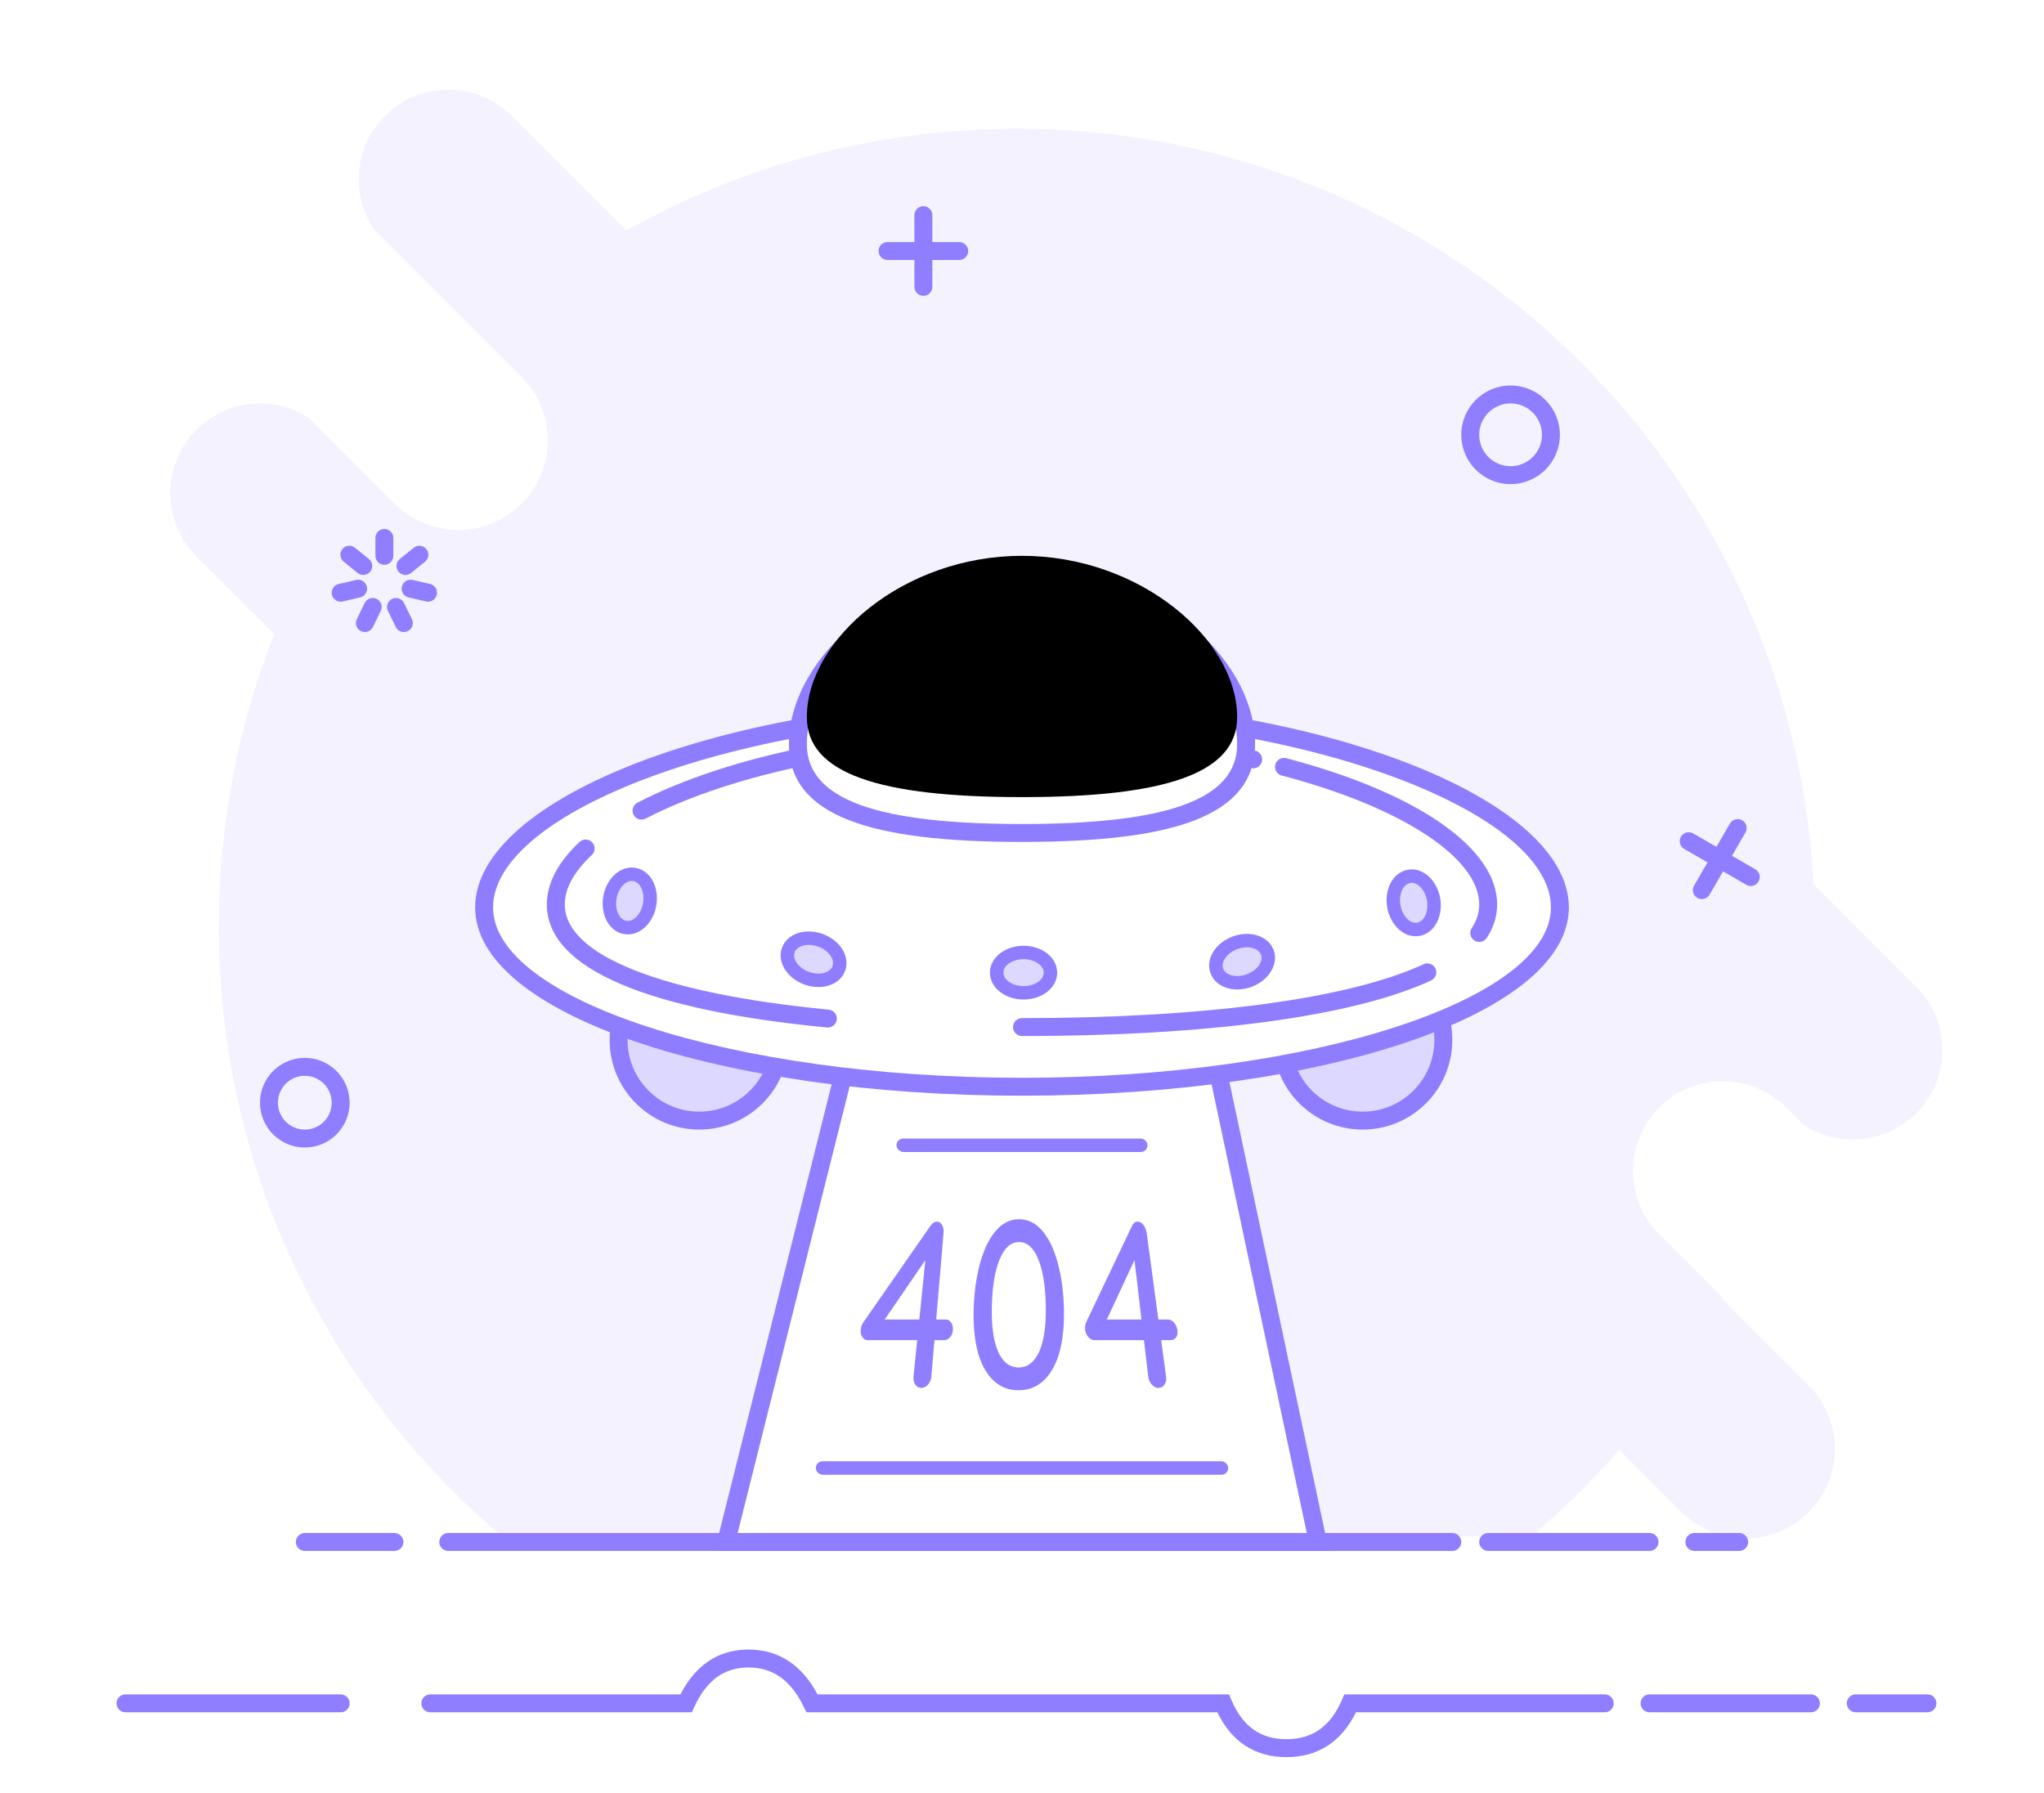 <?xml version="1.0" encoding="UTF-8"?>
<svg width="228px" height="200px" viewBox="0 0 228 200" version="1.1" xmlns="http://www.w3.org/2000/svg" xmlns:xlink="http://www.w3.org/1999/xlink">
    <!-- Generator: Sketch 50 (54983) - http://www.bohemiancoding.com/sketch -->
    <title>404</title>
    <desc>Created with Sketch.</desc>
    <defs>
        <path d="M61,28.914 C76.93,28.914 85,26.278 85,20 C85,11.315 74.183,2 61,2 C47.817,2 37,11.315 37,20 C37,26.278 45.07,28.914 61,28.914 Z" id="path-1"></path>
        <filter x="-3.1%" y="-5.6%" width="106.2%" height="111.1%" filterUnits="objectBoundingBox" id="filter-2">
            <feOffset dx="0" dy="-3" in="SourceAlpha" result="shadowOffsetInner1"></feOffset>
            <feComposite in="shadowOffsetInner1" in2="SourceAlpha" operator="arithmetic" k2="-1" k3="1" result="shadowInnerInner1"></feComposite>
            <feColorMatrix values="0 0 0 0 0.867   0 0 0 0 0.847   0 0 0 0 1  0 0 0 1 0" type="matrix" in="shadowInnerInner1"></feColorMatrix>
        </filter>
    </defs>
    <g id="404" stroke="none" stroke-width="1" fill="none" fill-rule="evenodd">
        <g>
            <g id="Group-2" transform="translate(13, 171)" fill="#8F7EFF">
                <path d="M21,0 L31,0 C31.552,-1.01453063e-16 32,0.448 32,1 C32,1.552 31.552,2 31,2 L21,2 C20.448,2 20,1.552 20,1 C20,0.448 20.448,1.01453063e-16 21,0 Z M153,0 L171,0 C171.552,-1.01453063e-16 172,0.448 172,1 C172,1.552 171.552,2 171,2 L153,2 C152.448,2 152,1.552 152,1 C152,0.448 152.448,1.01453063e-16 153,0 Z M176,0 L181,0 C181.552,-1.01453063e-16 182,0.448 182,1 C182,1.552 181.552,2 181,2 L176,2 C175.448,2 175,1.552 175,1 C175,0.448 175.448,1.01453063e-16 176,0 Z M37,0 L149,0 C149.552,-1.01453063e-16 150,0.448 150,1 C150,1.552 149.552,2 149,2 L37,2 C36.448,2 36,1.552 36,1 C36,0.448 36.448,1.01453063e-16 37,0 Z M35,18 L62.905,18 C64.589,14.709 67.153,13 70.497,13 C73.84,13 76.436,14.708 78.192,18 L124.094,18 L124.353,18.61 C125.61,21.584 127.612,23 130.5,23 C133.39,23 135.408,21.581 136.692,18.604 L136.953,18 L166,18 C166.552,18 167,18.448 167,19 C167,19.552 166.552,20 166,20 L138.25,20 C136.629,23.294 134.006,25 130.5,25 C126.994,25 124.383,23.294 122.787,20 L76.947,20 L76.675,19.432 C75.237,16.429 73.213,15 70.497,15 C67.786,15 65.806,16.421 64.442,19.415 L64.175,20 L35,20 C34.448,20 34,19.552 34,19 C34,18.448 34.448,18 35,18 Z M1,20 C0.448,20 -6.76353751e-17,19.552 0,19 C6.76353751e-17,18.448 0.448,18 1,18 L25,18 C25.552,18 26,18.448 26,19 C26,19.552 25.552,20 25,20 L1,20 Z M171,20 C170.448,20 170,19.552 170,19 C170,18.448 170.448,18 171,18 L189,18 C189.552,18 190,18.448 190,19 C190,19.552 189.552,20 189,20 L171,20 Z M194,20 C193.448,20 193,19.552 193,19 C193,18.448 193.448,18 194,18 L202,18 C202.552,18 203,18.448 203,19 C203,19.552 202.552,20 202,20 L194,20 Z" id="Combined-Shape"></path>
            </g>
            <path d="M55.992,171.359 C36.678,155.033 24.414,130.628 24.414,103.359 C24.414,91.84 26.603,80.832 30.586,70.728 L21.929,62.071 C18.024,58.166 18.024,51.834 21.929,47.929 C25.349,44.509 30.629,44.084 34.511,46.653 L44.042,56.184 C47.947,60.089 54.279,60.089 58.184,56.184 C62.089,52.279 62.089,45.947 58.184,42.042 L41.653,25.511 C39.084,21.629 39.509,16.349 42.929,12.929 C46.834,9.024 53.166,9.024 57.071,12.929 L69.865,25.723 C82.739,18.486 97.594,14.359 113.414,14.359 C160.968,14.359 199.811,51.654 202.289,98.591 L213.74,110.042 C217.645,113.948 217.645,120.279 213.74,124.185 C210.32,127.604 205.04,128.029 201.158,125.46 L199.224,123.526 C195.318,119.621 188.987,119.621 185.081,123.526 C181.176,127.431 181.176,133.763 185.081,137.668 L192.203,144.79 C192.178,144.837 192.153,144.884 192.128,144.931 L201.74,154.542 C205.645,158.448 205.645,164.779 201.74,168.685 C197.835,172.59 191.503,172.59 187.598,168.685 L180.621,161.707 C177.612,165.169 174.34,168.397 170.837,171.359 L55.992,171.359 Z" id="Combined-Shape" fill="#8F7EFF" opacity="0.099"></path>
            <g id="Group-5" transform="translate(30, 23)" fill="#8F7EFF">
                <path d="M12.874,36 C13.427,36 13.874,36.448 13.874,37 L13.874,39 C13.874,39.552 13.427,40 12.874,40 C12.322,40 11.874,39.552 11.874,39 L11.874,37 C11.874,36.448 12.322,36 12.874,36 Z M17.556,38.247 C17.903,38.677 17.837,39.306 17.408,39.654 L15.854,40.913 C15.425,41.26 14.795,41.194 14.447,40.765 C14.1,40.335 14.166,39.706 14.595,39.358 L16.149,38.1 C16.579,37.752 17.208,37.818 17.556,38.247 Z M18.723,43.34 C18.599,43.878 18.062,44.214 17.523,44.089 L15.575,43.64 C15.037,43.515 14.701,42.978 14.825,42.44 C14.95,41.902 15.486,41.567 16.025,41.691 L17.973,42.141 C18.511,42.265 18.847,42.802 18.723,43.34 Z M15.487,47.401 C14.99,47.644 14.392,47.437 14.149,46.941 L13.273,45.143 C13.031,44.647 13.237,44.048 13.733,43.806 C14.229,43.564 14.828,43.77 15.07,44.267 L15.947,46.064 C16.189,46.561 15.983,47.159 15.487,47.401 Z M10.262,47.401 C9.766,47.159 9.559,46.561 9.802,46.064 L10.678,44.267 C10.92,43.77 11.519,43.564 12.016,43.806 C12.512,44.048 12.718,44.647 12.476,45.143 L11.599,46.941 C11.357,47.437 10.758,47.644 10.262,47.401 Z M7.026,43.34 C6.902,42.802 7.237,42.265 7.775,42.141 L9.724,41.691 C10.262,41.567 10.799,41.902 10.923,42.44 C11.048,42.978 10.712,43.515 10.174,43.64 L8.225,44.089 C7.687,44.214 7.15,43.878 7.026,43.34 Z M8.193,38.247 C8.54,37.818 9.17,37.752 9.599,38.1 L11.153,39.358 C11.583,39.706 11.649,40.335 11.301,40.765 C10.954,41.194 10.324,41.26 9.895,40.913 L8.341,39.654 C7.911,39.306 7.845,38.677 8.193,38.247 Z" id="Rectangle-8-Copy"></path>
                <path d="M72,4 L72,1 C72,0.448 72.448,1.01453063e-16 73,1.23259516e-32 C73.552,-1.01453063e-16 74,0.448 74,1 L74,4 L77,4 C77.552,4 78,4.448 78,5 C78,5.552 77.552,6 77,6 L74,6 L74,9 C74,9.552 73.552,10 73,10 C72.448,10 72,9.552 72,9 L72,6 L69,6 C68.448,6 68,5.552 68,5 C68,4.448 68.448,4 69,4 L72,4 Z" id="Combined-Shape"></path>
                <path d="M160.83,71.83 L160.83,68.83 C160.83,68.278 161.278,67.83 161.83,67.83 C162.382,67.83 162.83,68.278 162.83,68.83 L162.83,71.83 L165.83,71.83 C166.382,71.83 166.83,72.278 166.83,72.83 C166.83,73.382 166.382,73.83 165.83,73.83 L162.83,73.83 L162.83,76.83 C162.83,77.382 162.382,77.83 161.83,77.83 C161.278,77.83 160.83,77.382 160.83,76.83 L160.83,73.83 L157.83,73.83 C157.278,73.83 156.83,73.382 156.83,72.83 C156.83,72.278 157.278,71.83 157.83,71.83 L160.83,71.83 Z" id="Combined-Shape" transform="translate(161.83, 72.83) rotate(30) translate(-161.83, -72.83) "></path>
                <path d="M4,105 C1.239,105 -1,102.761 -1,100 C-1,97.239 1.239,95 4,95 C6.761,95 9,97.239 9,100 C9,102.761 6.761,105 4,105 Z M4,103 C5.657,103 7,101.657 7,100 C7,98.343 5.657,97 4,97 C2.343,97 1,98.343 1,100 C1,101.657 2.343,103 4,103 Z" id="Oval" fill-rule="nonzero"></path>
                <path d="M138.5,31 C135.462,31 133,28.538 133,25.5 C133,22.462 135.462,20 138.5,20 C141.538,20 144,22.462 144,25.5 C144,28.538 141.538,31 138.5,31 Z M138.5,29 C140.433,29 142,27.433 142,25.5 C142,23.567 140.433,22 138.5,22 C136.567,22 135,23.567 135,25.5 C135,27.433 136.567,29 138.5,29 Z" id="Oval" fill-rule="nonzero"></path>
            </g>
            <g id="Group-3" transform="translate(53, 63)">
                <polygon id="Path" fill="#8F7EFF" points="82.293 49 95.234 110 26.718 110 42.013 49"></polygon>
                <polygon id="Path" fill="#FFFFFF" points="43.573 51 29.282 108 92.766 108 80.673 51"></polygon>
                <path d="M52.479,84.182 C52.73,84.182 52.933,84.293 53.09,84.514 C53.247,84.734 53.314,85.013 53.291,85.348 C53.268,85.684 53.163,85.958 52.973,86.17 C52.783,86.382 52.56,86.488 52.304,86.488 L51.233,86.488 L50.888,90.542 C50.857,90.895 50.734,91.196 50.516,91.443 C50.297,91.69 50.046,91.814 49.764,91.814 C49.482,91.814 49.258,91.69 49.092,91.443 C48.927,91.196 48.863,90.895 48.899,90.542 L49.312,86.488 L43.773,86.488 C43.531,86.488 43.331,86.364 43.174,86.117 C43.018,85.869 42.967,85.578 43.02,85.242 C43.071,84.924 43.188,84.642 43.373,84.394 L50.769,73.768 C50.869,73.609 50.986,73.486 51.12,73.397 C51.254,73.309 51.386,73.265 51.518,73.265 C51.756,73.265 51.945,73.389 52.084,73.636 C52.225,73.883 52.28,74.184 52.25,74.537 L51.429,84.182 L52.479,84.182 Z M45.684,84.182 L49.547,84.182 L50.222,77.558 L45.684,84.182 Z M60.614,92.079 C59.455,92.079 58.475,91.673 57.68,90.86 C56.897,90.047 56.334,88.926 55.99,87.495 C55.656,86.064 55.538,84.412 55.629,82.539 C55.72,80.667 55.986,79.015 56.42,77.584 C56.844,76.153 57.419,75.032 58.146,74.219 C58.861,73.406 59.702,73 60.678,73 C61.653,73 62.492,73.406 63.202,74.219 C63.923,75.032 64.491,76.153 64.905,77.584 C65.329,79.015 65.584,80.667 65.663,82.539 C65.741,84.412 65.612,86.064 65.269,87.495 C64.915,88.926 64.345,90.047 63.556,90.86 C62.756,91.673 61.773,92.079 60.614,92.079 Z M60.623,89.535 C61.633,89.535 62.41,88.926 62.948,87.707 C63.473,86.488 63.705,84.765 63.652,82.539 C63.599,80.314 63.304,78.591 62.776,77.372 C62.259,76.153 61.56,75.544 60.669,75.544 C59.779,75.544 59.076,76.153 58.551,77.372 C58.014,78.591 57.708,80.314 57.64,82.539 C57.572,84.765 57.793,86.488 58.31,87.707 C58.839,88.926 59.613,89.535 60.623,89.535 Z M77.261,84.182 C77.512,84.182 77.74,84.293 77.944,84.514 C78.15,84.734 78.279,85.013 78.33,85.348 C78.381,85.684 78.335,85.958 78.193,86.17 C78.049,86.382 77.85,86.488 77.593,86.488 L76.522,86.488 L77.069,90.542 C77.117,90.895 77.059,91.196 76.895,91.443 C76.731,91.69 76.507,91.814 76.225,91.814 C75.943,91.814 75.692,91.69 75.472,91.443 C75.253,91.196 75.123,90.895 75.081,90.542 L74.602,86.488 L69.063,86.488 C68.82,86.488 68.593,86.364 68.382,86.117 C68.171,85.869 68.056,85.578 68.036,85.242 C68.016,84.924 68.071,84.642 68.202,84.394 L73.26,73.768 C73.325,73.609 73.414,73.486 73.529,73.397 C73.643,73.309 73.766,73.265 73.897,73.265 C74.136,73.265 74.352,73.389 74.546,73.636 C74.74,73.883 74.862,74.184 74.91,74.537 L76.211,84.182 L77.261,84.182 Z M70.466,84.182 L74.329,84.182 L73.546,77.558 L70.466,84.182 Z" id="404" fill="#8F7EFF"></path>
                <rect id="Rectangle-22" fill="#8F7EFF" x="47" y="64" width="28" height="1.5" rx="0.75"></rect>
                <rect id="Rectangle-22" fill="#8F7EFF" x="38" y="100" width="46" height="1.5" rx="0.75"></rect>
                <path d="M99,63 C93.477,63 89,58.523 89,53 C89,47.477 93.477,43 99,43 C104.523,43 109,47.477 109,53 C109,58.523 104.523,63 99,63 Z" id="Path" fill="#8F7DFF"></path>
                <path d="M99,61 C103.418,61 107,57.418 107,53 C107,48.582 103.418,45 99,45 C94.582,45 91,48.582 91,53 C91,57.418 94.582,61 99,61 Z" id="Path" fill="#DDD8FF"></path>
                <path d="M25,63 C19.477,63 15,58.523 15,53 C15,47.477 19.477,43 25,43 C30.523,43 35,47.477 35,53 C35,58.523 30.523,63 25,63 Z" id="Path" fill="#8F7DFF"></path>
                <path d="M25,61 C29.418,61 33,57.418 33,53 C33,48.582 29.418,45 25,45 C20.582,45 17,48.582 17,53 C17,57.418 20.582,61 25,61 Z" id="Path" fill="#DDD8FF"></path>
                <path d="M61,59.222 C27.313,59.222 0,50.118 0,38.222 C0,25.939 28.451,15 61,15 C93.549,15 122,25.939 122,38.222 C122,50.118 94.687,59.222 61,59.222 Z" id="Path" fill="#8F7DFF"></path>
                <path d="M61,57.222 C93.587,57.222 120,48.418 120,38.222 C120,27.566 92.52,17 61,17 C29.48,17 2,27.566 2,38.222 C2,48.418 28.413,57.222 61,57.222 Z" id="Path" fill="#FFFFFF"></path>
                <path d="M112.843,41.622 C112.539,42.083 111.919,42.211 111.458,41.907 C110.996,41.603 110.869,40.983 111.172,40.522 C111.726,39.681 112,38.808 112,37.885 C112,32.744 103.481,27.056 89.971,23.507 C89.436,23.367 89.117,22.82 89.257,22.286 C89.398,21.751 89.945,21.432 90.479,21.573 C104.807,25.336 114,31.474 114,37.885 C114,39.209 113.607,40.462 112.843,41.622 Z M87.007,20.731 C87.546,20.851 87.886,21.386 87.766,21.925 C87.646,22.464 87.112,22.804 86.573,22.684 C78.753,20.942 70.001,20 61,20 C44.443,20 28.825,23.224 19.02,28.312 C18.53,28.566 17.926,28.375 17.672,27.885 C17.417,27.395 17.609,26.791 18.099,26.537 C28.213,21.288 44.143,18 61,18 C70.145,18 79.043,18.957 87.007,20.731 Z M11.645,30.915 C12.049,30.537 12.682,30.558 13.059,30.962 C13.436,31.365 13.415,31.998 13.012,32.375 C11.009,34.249 10,36.12 10,37.885 C10,43.562 20.793,47.819 39.441,49.622 C39.99,49.675 40.393,50.164 40.34,50.713 C40.287,51.263 39.798,51.666 39.248,51.613 C19.512,49.704 8,45.164 8,37.885 C8,35.494 9.273,33.134 11.645,30.915 Z M61,52.566 C60.448,52.566 60,52.118 60,51.566 C60,51.013 60.448,50.566 61,50.566 C81.155,50.566 97.37,48.462 105.794,44.553 C106.295,44.32 106.889,44.538 107.122,45.039 C107.354,45.54 107.137,46.135 106.636,46.367 C97.878,50.431 81.426,52.566 61,52.566 Z" id="Oval-4" fill="#8F7DFF" fill-rule="nonzero"></path>
                <path d="M61,30.914 C43.959,30.914 35,27.988 35,20 C35,10.139 46.773,9.99200722e-16 61,0 C75.227,0 87,10.139 87,20 C87,27.988 78.041,30.914 61,30.914 Z" id="Path" fill="#8F7DFF"></path>
                <g id="Path">
                    <use fill="#FFFFFF" fill-rule="evenodd" xlink:href="#path-1"></use>
                    <use fill="black" fill-opacity="1" filter="url(#filter-2)" xlink:href="#path-1"></use>
                </g>
                <g id="Group" transform="translate(13.5, 32.5)">
                    <path d="M3.75,8 C1.718,8 0,6.711 0,5 C0,3.289 1.718,2 3.75,2 C5.782,2 7.5,3.289 7.5,5 C7.5,6.711 5.782,8 3.75,8 Z" id="Path" fill="#8F7DFF" transform="translate(3.75, 5) rotate(100) translate(-3.75, -5) "></path>
                    <path d="M3.75,6.5 C5.032,6.5 6,5.774 6,5 C6,4.226 5.032,3.5 3.75,3.5 C2.468,3.5 1.5,4.226 1.5,5 C1.5,5.774 2.468,6.5 3.75,6.5 Z" id="Path" fill="#DDD8FF" transform="translate(3.75, 5) rotate(100) translate(-3.75, -5) "></path>
                </g>
                <g id="Group" transform="translate(33, 39)">
                    <path d="M4.75,8 C2.718,8 1,6.711 1,5 C1,3.289 2.718,2 4.75,2 C6.782,2 8.5,3.289 8.5,5 C8.5,6.711 6.782,8 4.75,8 Z" id="Path" fill="#8F7DFF" transform="translate(4.75, 5) rotate(200) translate(-4.75, -5) "></path>
                    <path d="M4.75,6.5 C6.032,6.5 7,5.774 7,5 C7,4.226 6.032,3.5 4.75,3.5 C3.468,3.5 2.5,4.226 2.5,5 C2.5,5.774 3.468,6.5 4.75,6.5 Z" id="Path" fill="#DDD8FF" transform="translate(4.75, 5) rotate(200) translate(-4.75, -5) "></path>
                </g>
                <g id="Group" transform="translate(61.409, 45.409) rotate(-20) translate(-61.409, -45.409) translate(56.409, 40.409)">
                    <path d="M4.75,8 C2.718,8 1,6.711 1,5 C1,3.289 2.718,2 4.75,2 C6.782,2 8.5,3.289 8.5,5 C8.5,6.711 6.782,8 4.75,8 Z" id="Path" fill="#8F7DFF" transform="translate(4.75, 5) rotate(200) translate(-4.75, -5) "></path>
                    <path d="M4.75,6.5 C6.032,6.5 7,5.774 7,5 C7,4.226 6.032,3.5 4.75,3.5 C3.468,3.5 2.5,4.226 2.5,5 C2.5,5.774 3.468,6.5 4.75,6.5 Z" id="Path" fill="#DDD8FF" transform="translate(4.75, 5) rotate(200) translate(-4.75, -5) "></path>
                </g>
                <g id="Group" transform="translate(85.785, 44.187) rotate(-20) translate(-85.785, -44.187) translate(81.785, 41.187)">
                    <path d="M3.75,6 C1.718,6 0,4.711 0,3 C0,1.289 1.718,0 3.75,0 C5.782,0 7.5,1.289 7.5,3 C7.5,4.711 5.782,6 3.75,6 Z" id="Path" fill="#8F7DFF" transform="translate(3.75, 3) rotate(180) translate(-3.75, -3) "></path>
                    <path d="M3.75,4.5 C5.032,4.5 6,3.774 6,3 C6,2.226 5.032,1.5 3.75,1.5 C2.468,1.5 1.5,2.226 1.5,3 C1.5,3.774 2.468,4.5 3.75,4.5 Z" id="Path" fill="#DDD8FF" transform="translate(3.75, 3) rotate(180) translate(-3.75, -3) "></path>
                </g>
                <g id="Group" transform="translate(104.649, 37.46) rotate(-100) translate(-104.649, -37.46) translate(100.649, 34.46)">
                    <path d="M3.75,6 C1.718,6 0,4.711 0,3 C0,1.289 1.718,0 3.75,0 C5.782,0 7.5,1.289 7.5,3 C7.5,4.711 5.782,6 3.75,6 Z" id="Path" fill="#8F7DFF" transform="translate(3.75, 3) rotate(180) translate(-3.75, -3) "></path>
                    <path d="M3.75,4.5 C5.032,4.5 6,3.774 6,3 C6,2.226 5.032,1.5 3.75,1.5 C2.468,1.5 1.5,2.226 1.5,3 C1.5,3.774 2.468,4.5 3.75,4.5 Z" id="Path" fill="#DDD8FF" transform="translate(3.75, 3) rotate(180) translate(-3.75, -3) "></path>
                </g>
            </g>
        </g>
    </g>
</svg>